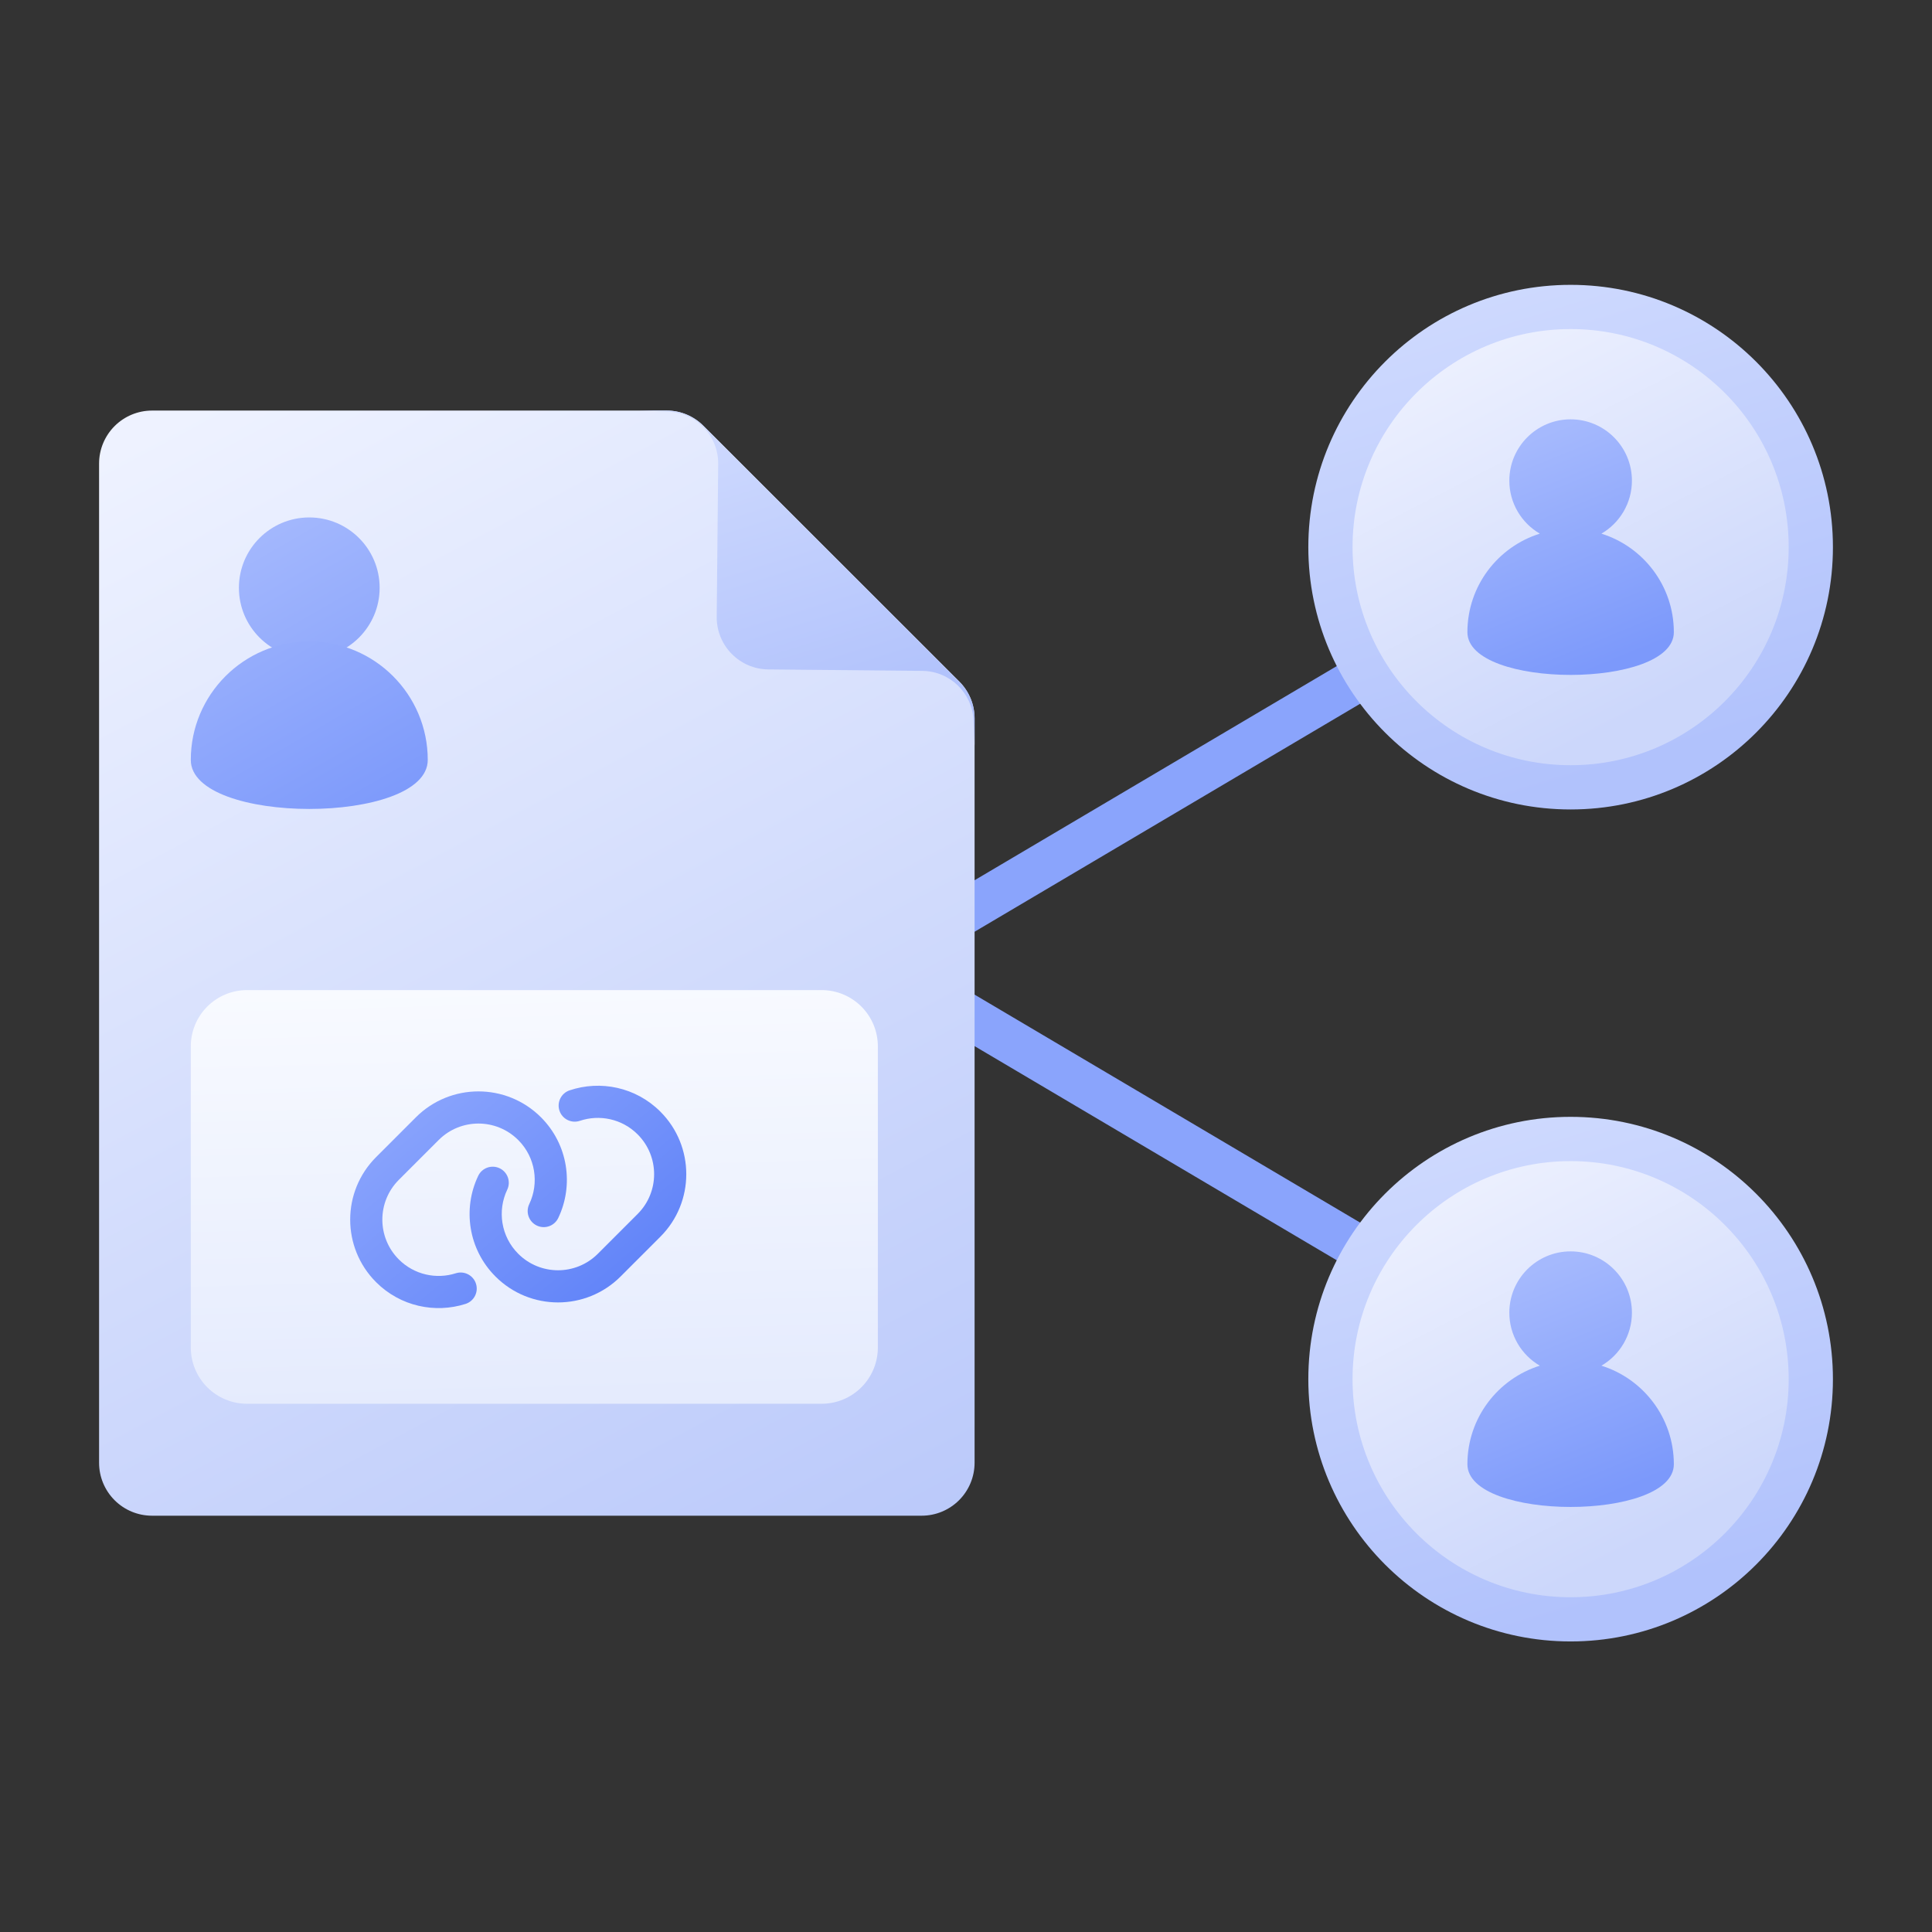 <svg width="156" height="156" viewBox="0 0 156 156" fill="none" xmlns="http://www.w3.org/2000/svg">
<rect x="0" y="0" width="156" height="156" fill="#333333" stroke="none"/>
<path fill-rule="evenodd" clip-rule="evenodd" d="M128.36 43.785C128.863 44.636 128.582 45.733 127.731 46.236L74.399 77.772L127.731 109.308C128.582 109.811 128.863 110.909 128.36 111.759C127.857 112.61 126.76 112.892 125.909 112.389L69.972 79.313C69.428 78.991 69.094 78.405 69.094 77.772C69.094 77.14 69.428 76.554 69.972 76.232L125.909 43.156C126.76 42.653 127.857 42.934 128.36 43.785Z" fill="#8AA4FC"/>
<path fill-rule="evenodd" clip-rule="evenodd" d="M78.693 57.991C78.693 56.883 78.252 55.821 77.468 55.037C73.465 51.037 60.789 38.373 56.788 34.375C56.005 33.592 54.943 33.152 53.836 33.152C46.167 33.152 23.743 33.152 12.277 33.152C11.143 33.152 10.055 33.603 9.253 34.405C8.451 35.208 8 36.295 8 37.43C8 54.518 8 101.03 8 118.112C8 119.245 8.45 120.332 9.252 121.134C10.053 121.935 11.14 122.386 12.274 122.386C26.063 122.386 60.629 122.386 74.419 122.386C75.552 122.386 76.639 121.935 77.441 121.134C78.242 120.332 78.693 119.245 78.693 118.112C78.693 102.841 78.693 68.102 78.693 57.991Z" fill="url(#paint0_linear_1586_331567)"/>
<path fill-rule="evenodd" clip-rule="evenodd" d="M70.883 84.487C70.883 83.282 70.405 82.127 69.553 81.276C68.701 80.424 67.546 79.945 66.341 79.945C55.917 79.945 30.372 79.945 19.948 79.945C18.743 79.945 17.588 80.424 16.736 81.276C15.885 82.127 15.406 83.282 15.406 84.487C15.406 90.87 15.406 102.425 15.406 108.807C15.406 110.011 15.885 111.166 16.736 112.018C17.588 112.87 18.743 113.348 19.948 113.348C30.372 113.348 55.917 113.348 66.341 113.348C67.546 113.348 68.701 112.87 69.553 112.018C70.405 111.166 70.883 110.011 70.883 108.807C70.883 102.425 70.883 90.87 70.883 84.487Z" fill="url(#paint1_linear_1586_331567)"/>
<path fill-rule="evenodd" clip-rule="evenodd" d="M38.613 94.944C37.345 97.599 37.809 100.875 40.009 103.073C42.798 105.862 47.319 105.862 50.108 103.073L53.322 99.859C56.111 97.07 56.111 92.549 53.322 89.76C51.34 87.777 48.481 87.204 45.992 88.04C45.313 88.268 44.947 89.005 45.175 89.685C45.403 90.364 46.141 90.73 46.82 90.502C48.404 89.969 50.224 90.334 51.486 91.596C53.261 93.371 53.261 96.248 51.486 98.023L48.272 101.237C46.497 103.012 43.62 103.012 41.845 101.237C40.445 99.838 40.149 97.753 40.956 96.064C41.265 95.417 40.991 94.641 40.344 94.332C39.697 94.023 38.922 94.297 38.613 94.944Z" fill="url(#paint2_linear_1586_331567)"/>
<path fill-rule="evenodd" clip-rule="evenodd" d="M45.077 98.346C46.345 95.691 45.88 92.415 43.682 90.217C40.893 87.428 36.37 87.428 33.581 90.217L30.368 93.431C27.579 96.22 27.579 100.742 30.368 103.53C32.322 105.484 35.127 106.07 37.59 105.285C38.273 105.068 38.651 104.337 38.433 103.654C38.216 102.971 37.485 102.593 36.802 102.811C35.234 103.31 33.448 102.938 32.204 101.694C30.429 99.919 30.429 97.042 32.204 95.267L35.418 92.053C37.193 90.278 40.07 90.278 41.845 92.053C43.245 93.452 43.541 95.537 42.734 97.227C42.425 97.873 42.699 98.649 43.346 98.958C43.992 99.267 44.768 98.993 45.077 98.346Z" fill="url(#paint3_linear_1586_331567)"/>
<path d="M24.973 53.145C28.111 53.145 30.654 50.601 30.654 47.463C30.654 44.325 28.111 41.781 24.973 41.781C21.835 41.781 19.291 44.325 19.291 47.463C19.291 50.601 21.835 53.145 24.973 53.145Z" fill="url(#paint4_linear_1586_331567)"/>
<path fill-rule="evenodd" clip-rule="evenodd" d="M24.973 51.793C30.252 51.793 34.539 56.079 34.539 61.359C34.539 66.639 15.406 66.639 15.406 61.359C15.406 56.079 19.693 51.793 24.973 51.793Z" fill="url(#paint5_linear_1586_331567)"/>
<path fill-rule="evenodd" clip-rule="evenodd" d="M56.788 34.376C56.005 33.593 54.943 33.152 53.835 33.152C52.78 33.152 51.632 33.152 51.632 33.152C51.632 33.152 52.708 33.194 53.977 33.244C56.234 33.332 58.011 35.198 57.99 37.456C57.956 41.023 57.907 46.194 57.872 49.806C57.851 52.129 59.716 54.03 62.04 54.053C65.68 54.087 70.906 54.137 74.475 54.171C76.699 54.192 78.516 55.951 78.608 58.173C78.654 59.293 78.693 60.213 78.693 60.213V58.01C78.693 56.903 78.253 55.84 77.469 55.057C73.467 51.055 60.79 38.378 56.788 34.376Z" fill="url(#paint6_linear_1586_331567)"/>
<path d="M126.82 65.36C138.518 65.36 148 55.877 148 44.18C148 32.483 138.518 23 126.82 23C115.123 23 105.641 32.483 105.641 44.18C105.641 55.877 115.123 65.36 126.82 65.36Z" fill="url(#paint7_linear_1586_331567)"/>
<path d="M126.82 61.787C136.545 61.787 144.428 53.903 144.428 44.178C144.428 34.454 136.545 26.57 126.82 26.57C117.095 26.57 109.212 34.454 109.212 44.178C109.212 53.903 117.095 61.787 126.82 61.787Z" fill="url(#paint8_linear_1586_331567)"/>
<path fill-rule="evenodd" clip-rule="evenodd" d="M124.334 43.09C122.861 42.231 121.871 40.635 121.871 38.809C121.871 36.077 124.089 33.859 126.82 33.859C129.552 33.859 131.77 36.077 131.77 38.809C131.77 40.635 130.78 42.231 129.307 43.09C132.694 44.149 135.155 47.312 135.155 51.046C135.155 55.646 118.486 55.646 118.486 51.046C118.486 47.312 120.947 44.149 124.334 43.09Z" fill="url(#paint9_linear_1586_331567)"/>
<path d="M126.82 132.539C138.518 132.539 148 123.057 148 111.36C148 99.662 138.518 90.18 126.82 90.18C115.123 90.18 105.641 99.662 105.641 111.36C105.641 123.057 115.123 132.539 126.82 132.539Z" fill="url(#paint10_linear_1586_331567)"/>
<path d="M126.82 128.97C136.545 128.97 144.428 121.087 144.428 111.362C144.428 101.637 136.545 93.754 126.82 93.754C117.095 93.754 109.212 101.637 109.212 111.362C109.212 121.087 117.095 128.97 126.82 128.97Z" fill="url(#paint11_linear_1586_331567)"/>
<path fill-rule="evenodd" clip-rule="evenodd" d="M124.334 110.273C122.861 109.415 121.871 107.819 121.871 105.993C121.871 103.261 124.089 101.043 126.82 101.043C129.552 101.043 131.77 103.261 131.77 105.993C131.77 107.819 130.78 109.415 129.307 110.273C132.694 111.332 135.155 114.496 135.155 118.23C135.155 122.829 118.486 122.829 118.486 118.23C118.486 114.496 120.947 111.332 124.334 110.273Z" fill="url(#paint12_linear_1586_331567)"/>
<defs>
<linearGradient id="paint0_linear_1586_331567" x1="15.406" y1="33.153" x2="67.869" y2="131.505" gradientUnits="userSpaceOnUse">
<stop stop-color="#EEF2FF"/>
<stop offset="1" stop-color="#B9C8FA"/>
</linearGradient>
<linearGradient id="paint1_linear_1586_331567" x1="26.355" y1="78.15" x2="27.519" y2="120.204" gradientUnits="userSpaceOnUse">
<stop stop-color="#F9FBFF"/>
<stop offset="1" stop-color="#E1E8FD"/>
</linearGradient>
<linearGradient id="paint2_linear_1586_331567" x1="34.539" y1="86.608" x2="50.332" y2="105.624" gradientUnits="userSpaceOnUse">
<stop stop-color="#8BA5FD"/>
<stop offset="1" stop-color="#5F82F8"/>
</linearGradient>
<linearGradient id="paint3_linear_1586_331567" x1="34.539" y1="86.606" x2="50.333" y2="105.622" gradientUnits="userSpaceOnUse">
<stop stop-color="#8BA5FD"/>
<stop offset="1" stop-color="#5F82F8"/>
</linearGradient>
<linearGradient id="paint4_linear_1586_331567" x1="17.436" y1="43.66" x2="31.147" y2="67.409" gradientUnits="userSpaceOnUse">
<stop stop-color="#A5B9FD"/>
<stop offset="1" stop-color="#7C99FB"/>
</linearGradient>
<linearGradient id="paint5_linear_1586_331567" x1="17.436" y1="42.309" x2="31.147" y2="66.058" gradientUnits="userSpaceOnUse">
<stop stop-color="#A5B9FD"/>
<stop offset="1" stop-color="#7C99FB"/>
</linearGradient>
<linearGradient id="paint6_linear_1586_331567" x1="59.147" y1="33.153" x2="66.973" y2="58.332" gradientUnits="userSpaceOnUse">
<stop stop-color="#CFDAFE"/>
<stop offset="1" stop-color="#B1C2FC"/>
</linearGradient>
<linearGradient id="paint7_linear_1586_331567" x1="117.405" y1="23" x2="129.655" y2="62.415" gradientUnits="userSpaceOnUse">
<stop stop-color="#CFDAFE"/>
<stop offset="1" stop-color="#B1C2FC"/>
</linearGradient>
<linearGradient id="paint8_linear_1586_331567" x1="116.162" y1="24.355" x2="133.092" y2="57.229" gradientUnits="userSpaceOnUse">
<stop stop-color="#F0F3FF"/>
<stop offset="1" stop-color="#CCD7FB"/>
</linearGradient>
<linearGradient id="paint9_linear_1586_331567" x1="124.035" y1="35.277" x2="131.336" y2="53.048" gradientUnits="userSpaceOnUse">
<stop stop-color="#A5B9FD"/>
<stop offset="1" stop-color="#7C99FB"/>
</linearGradient>
<linearGradient id="paint10_linear_1586_331567" x1="117.405" y1="90.18" x2="129.655" y2="129.595" gradientUnits="userSpaceOnUse">
<stop stop-color="#CFDAFE"/>
<stop offset="1" stop-color="#B1C2FC"/>
</linearGradient>
<linearGradient id="paint11_linear_1586_331567" x1="116.162" y1="91.538" x2="133.092" y2="124.413" gradientUnits="userSpaceOnUse">
<stop stop-color="#F0F3FF"/>
<stop offset="1" stop-color="#CCD7FB"/>
</linearGradient>
<linearGradient id="paint12_linear_1586_331567" x1="124.035" y1="102.461" x2="131.336" y2="120.231" gradientUnits="userSpaceOnUse">
<stop stop-color="#A5B9FD"/>
<stop offset="1" stop-color="#7C99FB"/>
</linearGradient>
</defs>
</svg>
